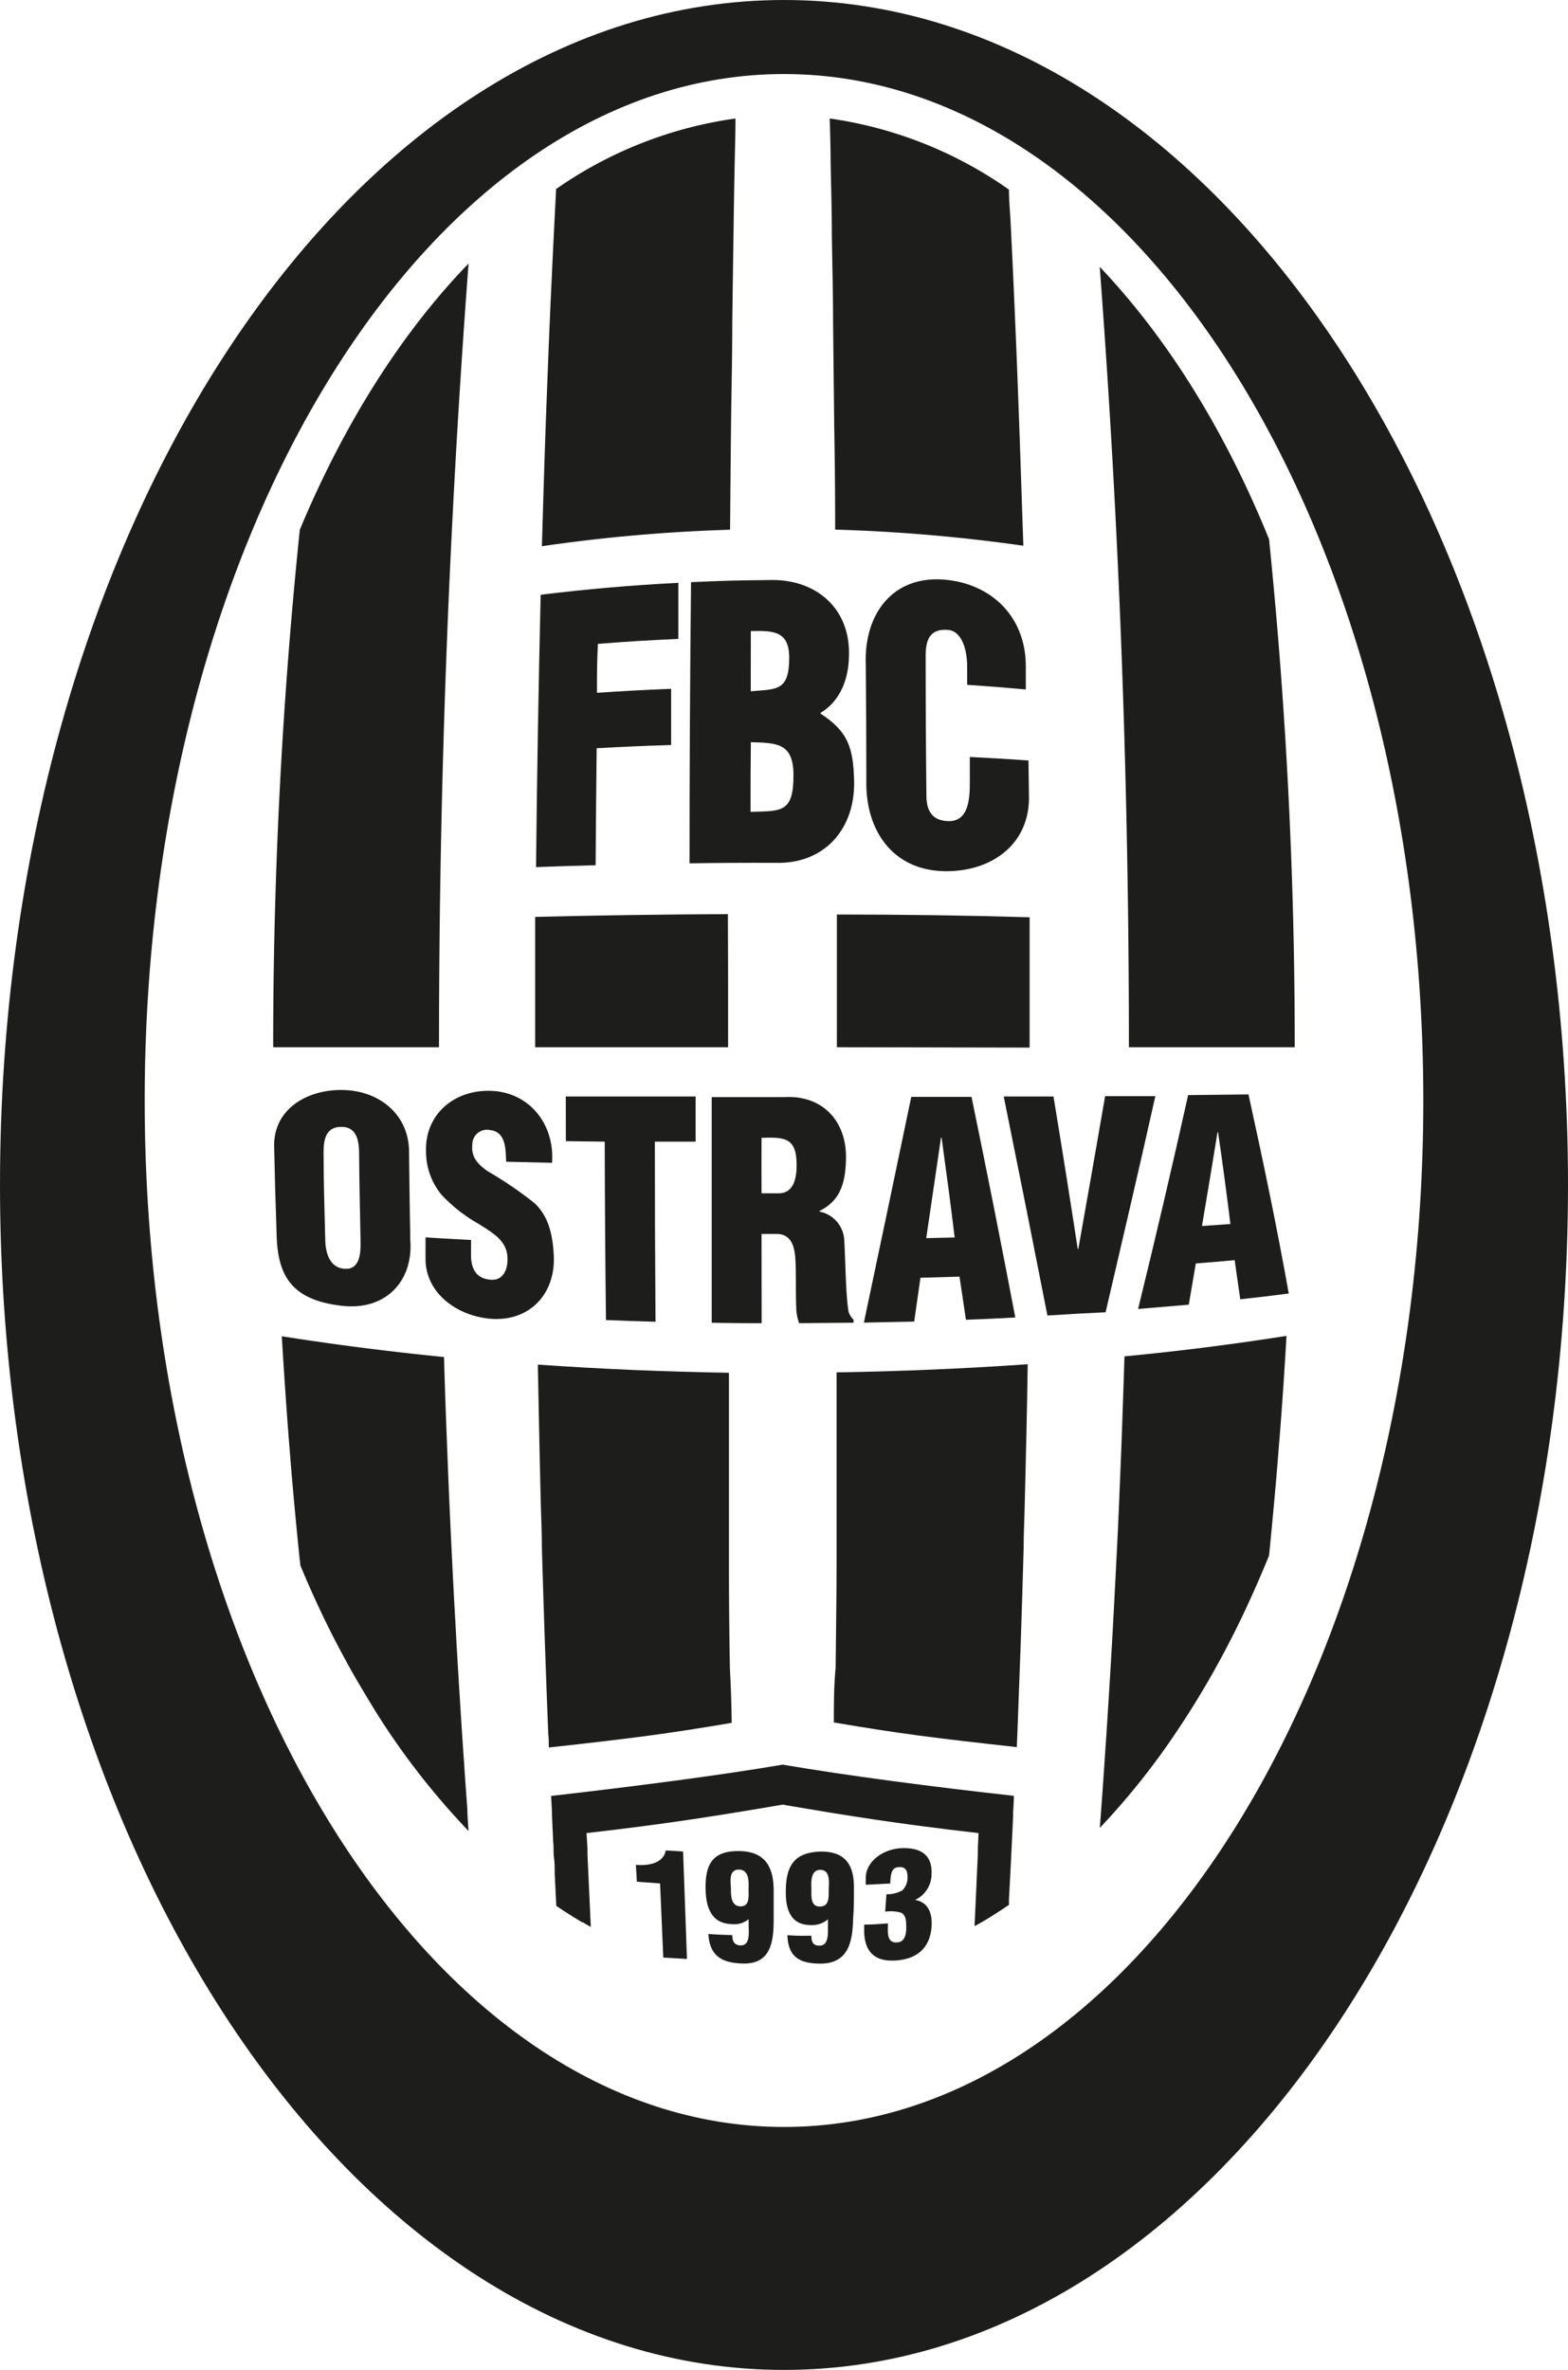 <svg xmlns="http://www.w3.org/2000/svg" viewBox="0 0 165.48 250"><defs><style>.cls-1{fill:#1d1d1b;}</style></defs><title>logo_black</title><g id="Vrstva_2" data-name="Vrstva 2"><g id="Vrstva_1-2" data-name="Vrstva 1"><path class="cls-1" d="M82.74,0C37.05,0,0,56,0,125S37.05,250,82.74,250s82.74-56,82.74-125S128.43,0,82.74,0Zm0,224.37c-37.26,0-67.47-48.47-67.47-108.28S45.48,7.81,82.74,7.81s67.47,48.49,67.47,108.28S120,224.37,82.74,224.37Z"/><path class="cls-1" d="M108,57.57a175.54,175.54,0,0,0-19.86-1.7q0-5.55-.1-10.91-.06-5.57-.12-10.88c0-3.19-.09-6.3-.13-9.32,0-2.67-.09-5.26-.13-7.77,0-1.53-.06-3-.09-4.49A43.44,43.44,0,0,1,106.48,20c0,1.11.11,2.23.17,3.36.11,2.13.21,4.29.31,6.46q.18,4.05.35,8.17c.12,3.14.24,6.32.35,9.52S107.88,54.17,108,57.57Z"/><path class="cls-1" d="M77.62,12.5c0,1.48-.05,3-.08,4.52q-.08,3.77-.13,7.76-.07,4.53-.13,9.33c0,3.53-.09,7.16-.13,10.87s-.07,7.2-.1,10.9a173.35,173.35,0,0,0-19.86,1.74c.1-3.4.2-6.76.31-10.1s.23-6.35.35-9.47q.16-4.11.35-8.14c.1-2.15.2-4.3.31-6.42l.18-3.55A43.55,43.55,0,0,1,77.62,12.5Z"/><path class="cls-1" d="M88.32,110.47c0-4.69,0-9.38,0-14q10.41,0,20.34.29,0,6.86,0,13.75Z"/><path class="cls-1" d="M119.14,110.47c0-27.43-1-54.82-3.08-82.32,7.12,7.48,13.22,17.27,17.87,28.73h0a525,525,0,0,1,2.71,53.59Z"/><path class="cls-1" d="M46.33,110.47H28.83a530,530,0,0,1,2.81-54.59C36.32,44.68,42.38,35.1,49.45,27.8Q46.33,69.23,46.33,110.47Z"/><path class="cls-1" d="M76.84,110.47H56.48q0-6.87,0-13.75c6.6-.16,13.4-.26,20.34-.29Q76.85,103.43,76.84,110.47Z"/><path class="cls-1" d="M56.57,91.47q.15-14.37.49-28.73,7.23-.89,14.53-1.26c0,2.35,0,3.54,0,5.92-3.44.15-5.14.26-8.49.52C63,70,63,71,63,73.08c3.09-.2,4.66-.29,7.83-.42,0,2.37,0,3.55,0,5.93-3.18.1-4.75.17-7.86.34q-.07,6.16-.11,12.34C60.28,91.34,59,91.38,56.57,91.47Z"/><path class="cls-1" d="M72.77,91.07q0-14.83.16-29.66c3.29-.15,4.93-.19,8.17-.22C85.92,61,89.67,64,89.6,69c0,2.55-.87,4.91-3,6.2v.08c2.86,1.86,3.47,3.55,3.54,7.17.09,5-3.13,8.71-8.29,8.57Q77.28,91,72.77,91.07Zm6.46-18.15c2.75-.23,4.06,0,4.06-3.55,0-2.92-1.84-2.83-4.05-2.8C79.24,69.12,79.23,70.38,79.23,72.92Zm0,12.72c3.17-.1,4.52.15,4.51-3.86,0-3.45-1.81-3.4-4.5-3.49C79.21,81.24,79.21,82.7,79.21,85.64Z"/><path class="cls-1" d="M102.07,72.24c0-.75,0-1.12,0-1.86,0-2.48-.88-3.84-2-3.93-1.93-.16-2.41,1-2.38,2.9q0,7.29.08,14.57c0,1.65.64,2.65,2.29,2.7,2.15.07,2.3-2.33,2.29-4.12,0-1.06,0-1.59,0-2.65,2.5.13,3.74.2,6.19.37l.05,3.53c.21,5.33-4,8.25-8.94,8.15-5.49-.11-8.34-4.37-8.22-9.6q0-6.1-.06-12.2c-.2-5.28,2.8-9.44,8.36-8.95,5,.45,8.55,4,8.53,9.17l0,2.41C105.79,72.51,104.56,72.41,102.07,72.24Z"/><path class="cls-1" d="M135.77,140.92q-.18,3.22-.41,6.47-.21,3.06-.47,6.11c-.09,1.21-.19,2.41-.3,3.61-.21,2.32-.42,4.64-.66,7l-.06.14h0q-1.1,2.67-2.27,5.2h0c-1.06,2.28-2.18,4.47-3.36,6.59s-2.57,4.4-3.95,6.45h0a76.58,76.58,0,0,1-8.22,10.33l.15-2h0c.12-1.65.24-3.3.35-5q.24-3.45.45-6.88c.17-2.68.33-5.37.47-8.05q.25-4.65.48-9.3c.06-1.4.13-2.81.18-4.21.1-2.36.2-4.72.28-7.07s.17-4.82.24-7.23C124.59,142.52,130.31,141.78,135.77,140.92Z"/><path class="cls-1" d="M49.45,193.15a78,78,0,0,1-9.91-12.77h0c-1-1.65-2.05-3.37-3-5.13h0q-1.65-3-3.13-6.21h0c-.59-1.28-1.17-2.59-1.72-3.93,0-.29-.07-.59-.09-.88h0q-.36-3.54-.68-7.08c-.1-1.2-.21-2.4-.3-3.61q-.25-3-.46-6.11-.23-3.24-.42-6.47c5.46.86,11.18,1.6,17.12,2.19q.1,3.62.24,7.23t.28,7.07c.06,1.4.13,2.81.19,4.21.15,3.1.3,6.2.48,9.3q.21,4,.47,8.05.21,3.43.45,6.87c.11,1.65.23,3.3.35,4.95C49.33,191.58,49.39,192.37,49.45,193.15Z"/><path class="cls-1" d="M43.3,130.8c.34,4.41-2.66,7.47-7.2,6.95-5.71-.64-6.88-3.55-6.92-8-.12-3.42-.17-5.13-.24-8.56-.23-4.14,3.42-6.24,7.1-6.21,3.92,0,7.23,2.57,7.13,6.75Q43.22,126.25,43.3,130.8Zm-5.4-8.93c0-1.35-.13-3-1.88-3s-1.88,1.53-1.87,2.85c0,3,.1,5.91.17,8.87,0,1.23.29,3.1,2,3.25s1.76-1.71,1.73-3C38,127.87,37.92,124.87,37.9,121.87Z"/><path class="cls-1" d="M49.71,130.8c0,.64,0,1,0,1.61,0,1.31.46,2.49,2.13,2.59,1.22.07,1.74-1,1.72-2.21,0-1.93-1.6-2.74-3-3.66a16.11,16.11,0,0,1-4-3.14,7.18,7.18,0,0,1-1.6-4.57c-.1-3.84,2.92-6.38,6.6-6.35,4.22,0,7,3.46,6.7,7.59l-4.84-.11c-.07-1.35,0-3.18-1.76-3.35a1.54,1.54,0,0,0-1.81,1.5c-.15,1.36.55,2.08,1.6,2.84a40.26,40.26,0,0,1,5,3.41c1.25,1.22,1.88,2.85,2,5.62.13,4-2.61,6.83-6.6,6.55-3.35-.24-6.84-2.49-6.94-6.19l0-2.4C46.82,130.65,47.77,130.7,49.71,130.8Z"/><path class="cls-1" d="M59.71,115.67q6.85,0,13.7,0v4.76l-4.3,0q0,9.48.07,19c-2.11-.06-3.15-.1-5.23-.18q-.11-9.41-.13-18.82l-4.1-.05C59.71,118.48,59.71,117.54,59.71,115.67Z"/><path class="cls-1" d="M80.38,139.58c-2.1,0-3.13,0-5.27-.05q0-11.9,0-23.8H82.8c4.07-.21,6.59,2.6,6.48,6.57-.06,2.47-.58,4.35-2.79,5.44v.07a3.23,3.23,0,0,1,2.61,3.06c.12,1.89.16,6,.46,7.52a2,2,0,0,0,.52.82v.32l-5.74.05a5.33,5.33,0,0,1-.3-1.37c-.09-2.1,0-4.07-.11-5.53s-.57-2.41-1.8-2.51H80.37C80.37,133.31,80.38,136.45,80.38,139.58Zm0-13.7h1.8c1.53,0,1.89-1.49,1.89-2.95,0-2.84-1.12-3-3.7-2.9C80.36,122.37,80.36,123.54,80.37,125.88Z"/><path class="cls-1" d="M91.17,139.52q2.52-11.9,5-23.81l6.36,0q2.4,11.61,4.62,23.27c-2.07.11-3.11.16-5.21.24-.27-1.82-.4-2.73-.68-4.55l-4.12.12c-.26,1.85-.39,2.77-.66,4.62C94.38,139.45,93.31,139.48,91.17,139.52ZM99.37,120h-.06l-1.56,10.61,3-.07C100.33,127,99.85,123.5,99.37,120Z"/><path class="cls-1" d="M110.54,138.77q-2.27-11.57-4.61-23.1l5.25,0q1.32,8,2.56,16.08h.06q1.44-8.06,2.83-16.12l5.3,0c-1.7,7.61-3.48,15.21-5.25,22.8C114.25,138.54,113,138.62,110.54,138.77Z"/><path class="cls-1" d="M120.11,138.08q2.76-11.25,5.28-22.56l6.37-.07c1.54,7,3,14,4.25,21-2,.26-3,.38-5.12.61-.23-1.64-.35-2.47-.59-4.13-1.63.15-2.45.22-4.1.35-.29,1.74-.44,2.61-.74,4.35C123.35,137.81,122.28,137.9,120.11,138.08Zm8.44-18.64h-.06c-.53,3.3-1.08,6.59-1.64,9.89l3-.21Q129.26,124.29,128.55,119.44Z"/><path class="cls-1" d="M107,189.4c0,.59-.05,1.19-.08,1.78l0,.4c-.09,2-.19,4-.29,6v0c-.05,1-.1,1.9-.15,2.83,0,.18,0,.36,0,.53q-.45.31-.9.6h0l-.73.47,0,0-.43.27-.3.18-.4.24-.76.43-.11.06.35-7.65,0-.62h0l.07-1.55h0c-8.72-1-13.86-1.84-20.68-3-6.82,1.16-12,2-20.69,3L62,195h0l0,.62.35,7.65-.1-.06c-.25-.14-.5-.28-.74-.43l-.08,0-.91-.56-.91-.57-.9-.6c-.06-1.12-.11-2.25-.17-3.39v-.15h0c0-.53,0-1.06-.08-1.59s0-1.07-.08-1.61l-.12-2.68c0-.73-.07-1.46-.1-2.18,8.72-1,17.62-2.14,24.44-3.3,6.81,1.16,15.71,2.33,24.42,3.29H107Z"/><path class="cls-1" d="M69.66,198.68l-2.45-.18-.1-1.78c1.31.12,2.91-.16,3.15-1.52l1.83.11q.21,5.67.41,11.34L70,206.5Z"/><path class="cls-1" d="M77.28,204.13c0,.6.18,1.07.89,1.09,1,0,.85-1.31.84-2v-.77a2.41,2.41,0,0,1-1.8.52c-2.16-.06-2.69-1.82-2.74-3.57-.07-2.61.61-4.21,3.63-4.13,2.74.06,3.54,1.81,3.55,4.12,0,1.23,0,1.84,0,3.06,0,2.41-.3,4.74-3.24,4.68-2.22-.06-3.51-.78-3.65-3.12C75.77,204.09,76.28,204.1,77.28,204.13Zm-.14-4.88c0,.71,0,1.82,1,1.85S79,200,79,199.37s.17-2.12-1-2.15S77.13,198.63,77.14,199.25Z"/><path class="cls-1" d="M85.63,204.19c0,.61.15,1.07.86,1.05,1,0,.88-1.34.89-2v-.78a2.57,2.57,0,0,1-1.82.61c-2.16,0-2.63-1.71-2.63-3.46,0-2.61.73-4.24,3.75-4.29,2.74,0,3.49,1.66,3.44,4,0,1.22,0,1.83-.08,3-.06,2.41-.43,4.76-3.37,4.82-2.22,0-3.49-.63-3.57-3C84.12,204.21,84.62,204.21,85.63,204.19Zm0-4.87c0,.71-.1,1.82.92,1.8s.9-1.11.91-1.76.22-2.13-.89-2.11S85.63,198.7,85.63,199.32Z"/><path class="cls-1" d="M93.55,199.82a3.35,3.35,0,0,0,1.67-.4,1.89,1.89,0,0,0,.56-1.33c0-.67-.14-1.18-.9-1.13-.94,0-.88,1.11-.93,1.73l-2.58.13c0-.34,0-.51,0-.85.12-1.74,1.92-2.88,3.62-3,2.08-.13,3.43.63,3.32,2.75a3,3,0,0,1-1.74,2.7v0c1.45.25,1.81,1.48,1.75,2.72-.13,2.33-1.53,3.53-3.81,3.67s-3.24-1-3.31-3c0-.32,0-.47,0-.79,1,0,1.51-.06,2.51-.12,0,.77-.19,2.08.93,2,.85,0,1-.88,1-1.54s0-1.32-.53-1.59a4,4,0,0,0-1.69-.11Z"/><path class="cls-1" d="M77.22,181.74c-6.82,1.16-10.58,1.64-19.3,2.6,0-.47,0-1-.06-1.44-.13-3.13-.24-6.28-.35-9.47-.12-3.34-.22-6.71-.32-10.1,0-1.47-.07-3-.11-4.44-.06-2.46-.12-4.94-.17-7.42s-.1-5-.15-7.52c6.53.46,13.27.75,20.17.86,0,2.62,0,5.21,0,7.79s0,5.22,0,7.8c0,1.57,0,3.12,0,4.67q0,5.55.1,10.91Q77.19,178.89,77.22,181.74Z"/><path class="cls-1" d="M88,181.7c6.82,1.16,10.58,1.64,19.31,2.6l.06-1.44q.18-4.7.35-9.47.17-5,.31-10.1c0-1.47.08-2.95.11-4.44.07-2.46.12-4.94.18-7.42s.1-5,.14-7.52q-9.8.69-20.17.86,0,3.91,0,7.79t0,7.8l0,4.67c0,3.7-.07,7.34-.1,10.9C88,177.88,88,179.8,88,181.7Z"/></g></g></svg>